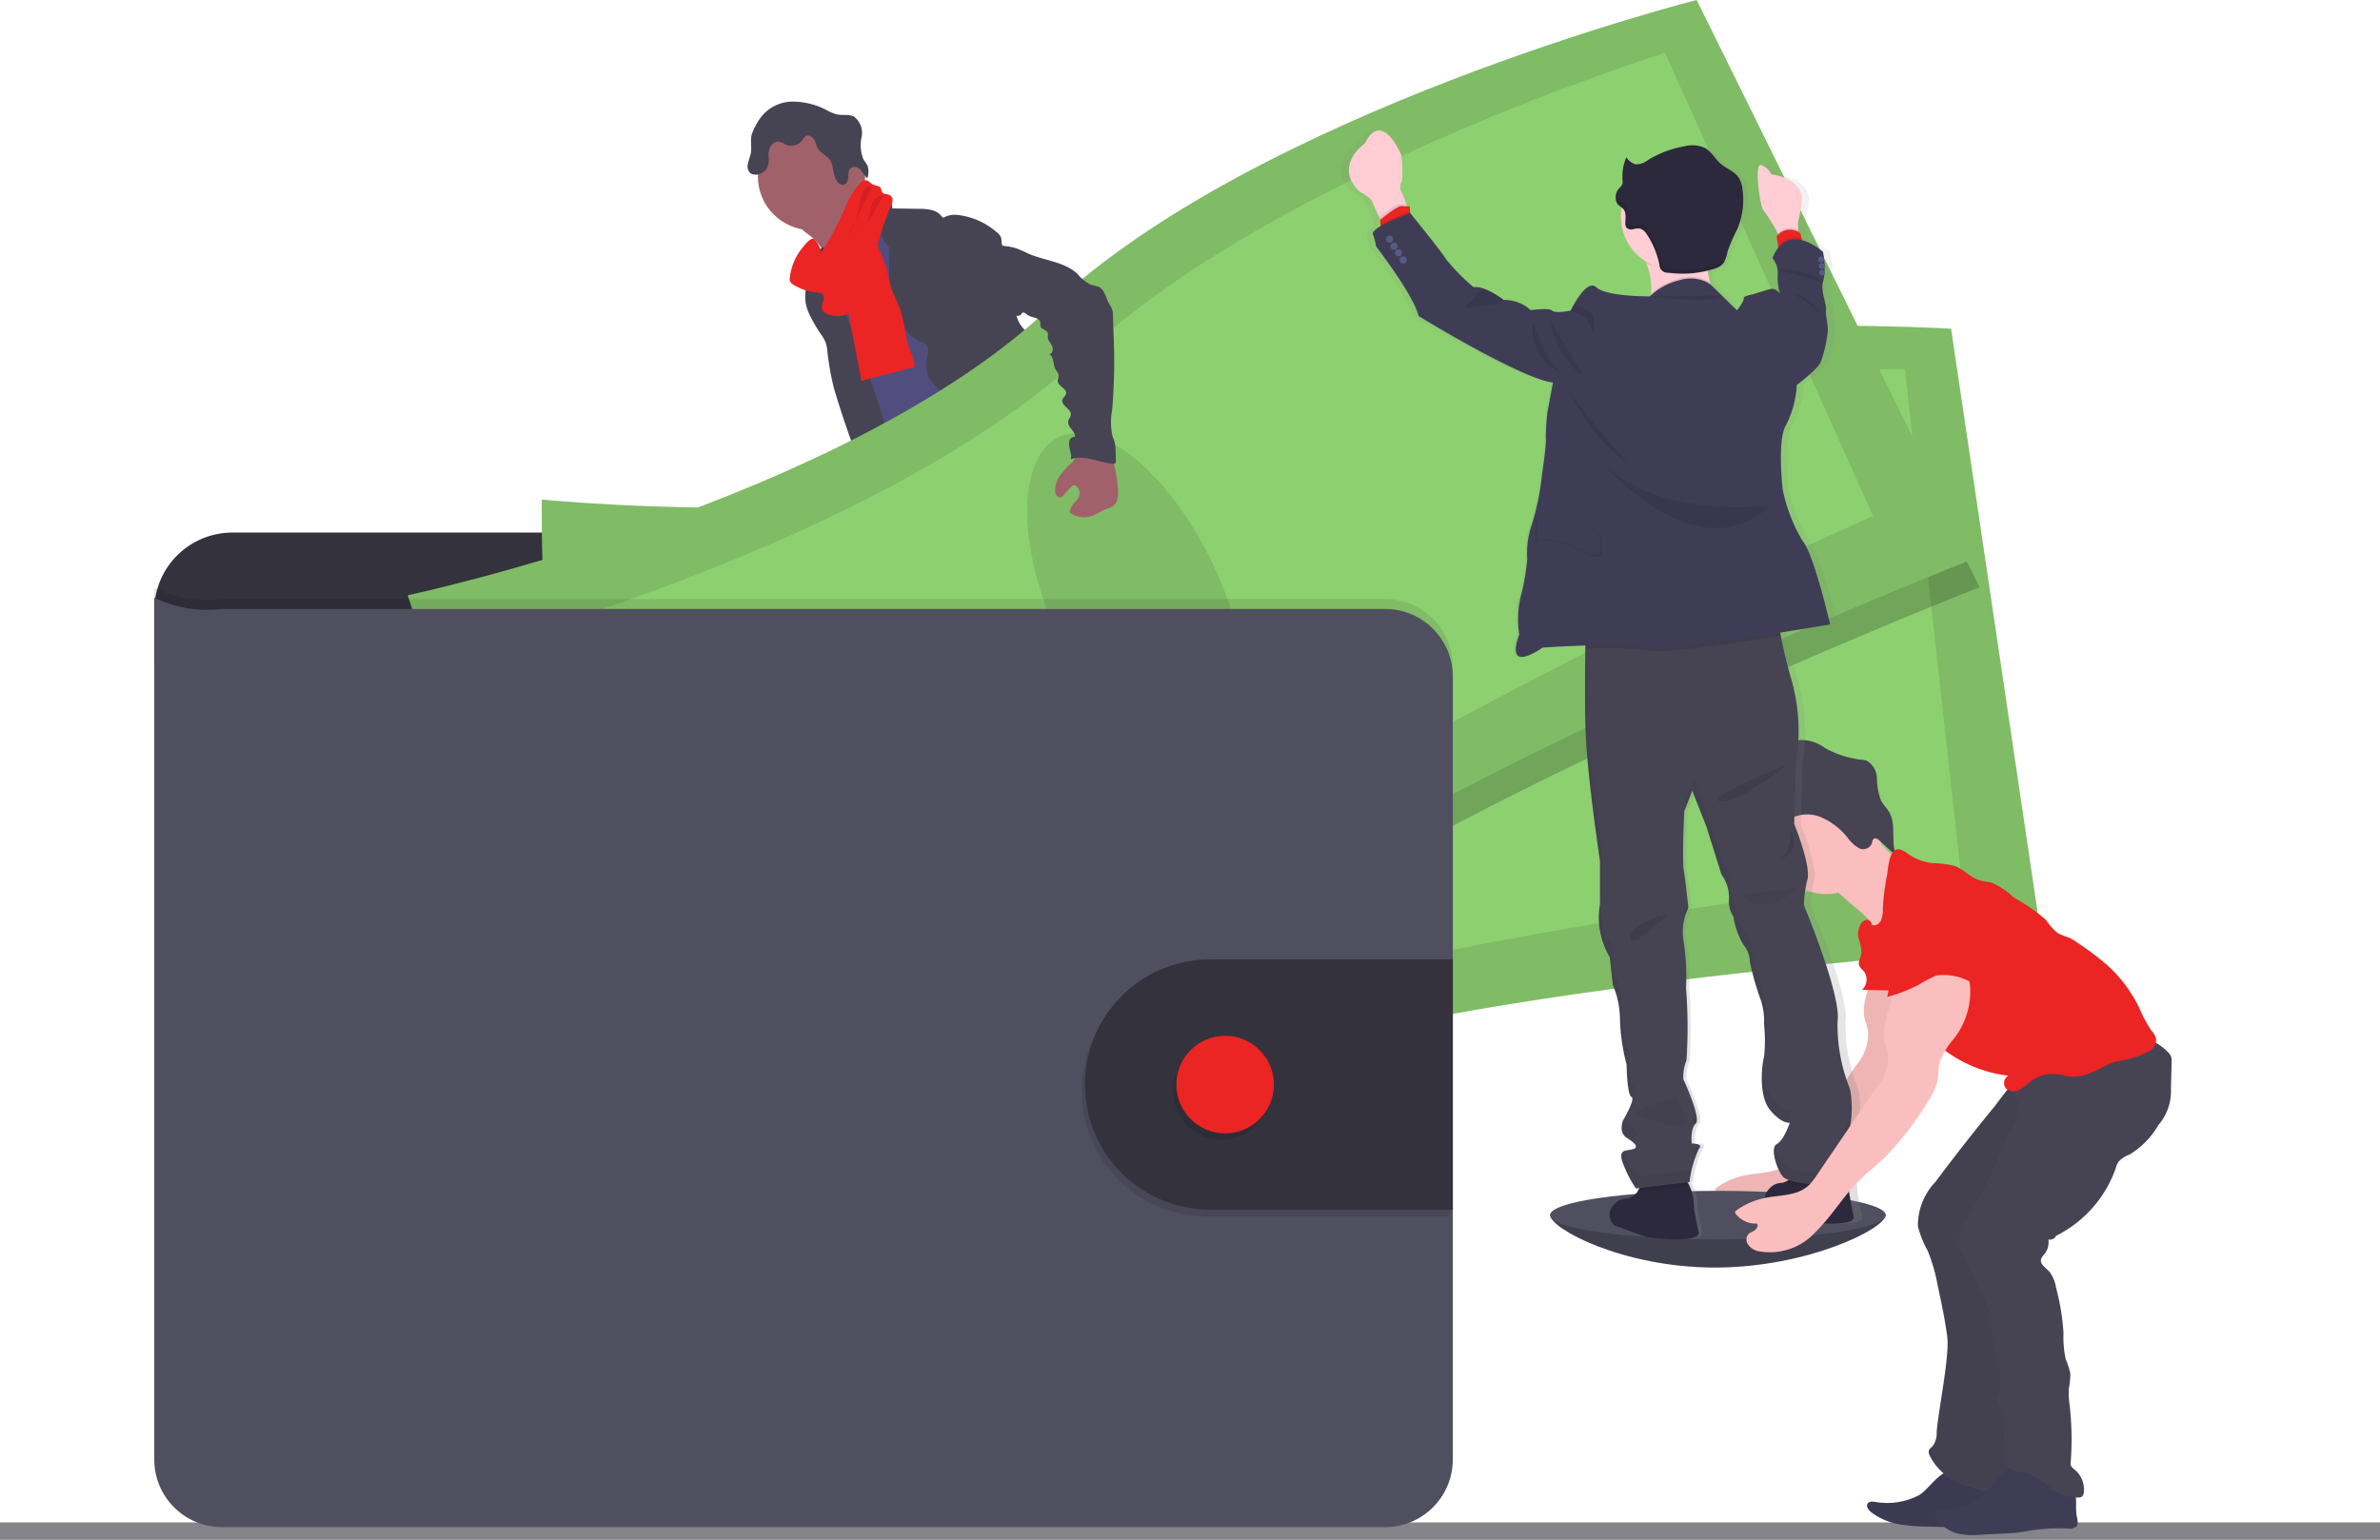 <svg xmlns="http://www.w3.org/2000/svg" xmlns:xlink="http://www.w3.org/1999/xlink" width="143.739" height="93.018" viewBox="0 0 143.739 93.018">
  <defs>
    <linearGradient id="linear-gradient" x1="0.5" y1="1" x2="0.5" gradientUnits="objectBoundingBox">
      <stop offset="0" stop-color="gray" stop-opacity="0.251"/>
      <stop offset="0.54" stop-color="gray" stop-opacity="0.122"/>
      <stop offset="1" stop-color="gray" stop-opacity="0.102"/>
    </linearGradient>
  </defs>
  <g id="feautes-small-3" transform="translate(0 0)">
    <rect id="Rectangle_132" data-name="Rectangle 132" width="143.739" height="1.051" transform="translate(0 91.966)" fill="#85848b"/>
    <path id="Path_934" data-name="Path 934" d="M788.337,650.014c0,.809-4.71,3.166-10.3,3.166s-9.953-2.358-9.953-3.166,4.534-.548,10.134-.548S788.337,649.2,788.337,650.014Z" transform="translate(-674.459 -576.612)" fill="#504f60"/>
    <path id="Path_935" data-name="Path 935" d="M788.337,653.72c0,.809-4.71,3.166-10.3,3.166s-9.953-2.358-9.953-3.166" transform="translate(-674.459 -580.318)" opacity="0.2"/>
    <path id="Path_936" data-name="Path 936" d="M502.15,531.933a6.248,6.248,0,0,0,2.72-.092c.137-.043.288-.137.274-.274a.331.331,0,0,0-.062-.137,8.478,8.478,0,0,1-.822-1.567.137.137,0,0,0-.051-.071.129.129,0,0,0-.088,0c-.4.106-.748.365-1.146.476a1.63,1.63,0,0,1-.625.047c-.181-.021-.427-.17-.592-.151C501.853,530.762,502.08,531.321,502.15,531.933Z" transform="translate(-444.611 -473.37)" fill="#eb2424"/>
    <path id="Path_937" data-name="Path 937" d="M623.717,514.819a4.756,4.756,0,0,0,1.572-1.478.258.258,0,0,0,.042-.128.264.264,0,0,0-.051-.123A5.09,5.09,0,0,0,624,511.71a3.729,3.729,0,0,0-.712.658c-.151.159-.567.411-.571.654,0,.137.159.3.233.411.1.148.194.3.285.452A5.363,5.363,0,0,1,623.717,514.819Z" transform="translate(-549.006 -457.774)" fill="#eb2424"/>
    <path id="Path_938" data-name="Path 938" d="M472.123,539.927a.611.611,0,0,1-.11.4.538.538,0,0,1-.23.137c-1.27.455-2.739-.112-4.006.336-.26.092-.507.225-.768.313a4.172,4.172,0,0,1-.959.17c-.448.043-.9.07-1.348.082a3.242,3.242,0,0,1-1.016-.089,1.221,1.221,0,0,1-.779-.618.594.594,0,0,1-.038-.44.475.475,0,0,1,.083-.137,1.2,1.2,0,0,1,.3-.243l.467-.3a3.13,3.13,0,0,1,.708-.376c.185-.06.381-.086.568-.137a3.857,3.857,0,0,0,1.623-1.213l.635-.679a.64.64,0,0,1,.221-.177.611.611,0,0,1,.274-.026,3.66,3.66,0,0,1,1.732.581,2.244,2.244,0,0,0,.427.252,1.525,1.525,0,0,0,1.194-.148c.163-.088.127-.137.2-.293s.236-.256.381-.114a.4.4,0,0,1,.09.173,4.866,4.866,0,0,1,.085,1.413.625.625,0,0,0,.027.219,1.248,1.248,0,0,0,.125.2.455.455,0,0,1,.026.052,1.4,1.4,0,0,1,.092.662Z" transform="translate(-411.025 -479.529)" fill="#514e7f"/>
    <path id="Path_939" data-name="Path 939" d="M472.123,554.656a.61.61,0,0,1-.11.4.536.536,0,0,1-.23.137c-1.27.455-2.739-.112-4.006.336-.26.092-.507.225-.768.313a4.172,4.172,0,0,1-.959.17c-.448.043-.9.07-1.348.082a3.235,3.235,0,0,1-1.016-.089,1.22,1.22,0,0,1-.779-.618.594.594,0,0,1-.038-.44.473.473,0,0,1,.083-.137c.074.155.127.361.174.435a.889.889,0,0,0,.594.429,1.475,1.475,0,0,0,.548-.07,27.581,27.581,0,0,0,3.478-.721,8.031,8.031,0,0,1,1.139-.439,8.949,8.949,0,0,1,1.233-.1c.649-.052,1.278-.248,1.917-.351a1.4,1.4,0,0,1,.086.666Z" transform="translate(-411.025 -494.258)" fill="#464353"/>
    <path id="Path_940" data-name="Path 940" d="M605.913,519.963a2.312,2.312,0,0,1-.7,1.25,8.167,8.167,0,0,0-.982,1.075,8.65,8.65,0,0,1-.9,1.552,2.479,2.479,0,0,1-.548.391,3.816,3.816,0,0,1-.705.325,5.255,5.255,0,0,1-1.993.108,1.79,1.79,0,0,1-.633-.122,1.907,1.907,0,0,1-.263-.162,1.257,1.257,0,0,1-.411-.411.411.411,0,0,1-.04-.3.7.7,0,0,1,.19-.291,4.506,4.506,0,0,1,.482-.435,2.887,2.887,0,0,0,.627-.548,1.773,1.773,0,0,0,.242-.548,4.862,4.862,0,0,0,.177-1.049,3.327,3.327,0,0,1,.073-.7c.1-.362.37-.685.34-1.06a.264.264,0,0,1,.014-.16A.223.223,0,0,1,601,518.8a2.233,2.233,0,0,1,.655-.152.762.762,0,0,1,.608.239c.093.112.155.274.292.318a.463.463,0,0,0,.208.008,1.743,1.743,0,0,0,.959-.295,1.2,1.2,0,0,0,.4-.873c0-.125-.056-.255.137-.274.145-.019.26.137.334.233a3.247,3.247,0,0,1,.641,1.168.343.343,0,0,1,.122-.023.53.53,0,0,1,.437.223A.871.871,0,0,1,605.913,519.963Z" transform="translate(-528.294 -463.002)" fill="#514e7f"/>
    <path id="Path_941" data-name="Path 941" d="M606.239,528.516a2.311,2.311,0,0,1-.7,1.25,8.18,8.18,0,0,0-.982,1.075,8.651,8.651,0,0,1-.9,1.552,2.478,2.478,0,0,1-.548.391,3.823,3.823,0,0,1-.705.325,5.256,5.256,0,0,1-1.993.108,1.791,1.791,0,0,1-.633-.122,1.894,1.894,0,0,1-.263-.162,1.257,1.257,0,0,1-.411-.411,1,1,0,0,1,.411-.1c.3.016.512.3.8.383.4.122.807-.163,1.216-.26a8.231,8.231,0,0,0,.812-.137,2.007,2.007,0,0,0,.6-.365,3.06,3.06,0,0,0,.642-.62,3.983,3.983,0,0,0,.377-.753,10.783,10.783,0,0,1,.762-1.458,1.028,1.028,0,0,1,.155-.2,2.131,2.131,0,0,1,.21-.152,1.594,1.594,0,0,0,.483-.883,1.544,1.544,0,0,1,.108-.295.53.53,0,0,1,.437.223A.871.871,0,0,1,606.239,528.516Z" transform="translate(-528.621 -471.555)" fill="#464353"/>
    <path id="Path_942" data-name="Path 942" d="M438.174,200.677a2.907,2.907,0,0,1,.822.96,19.812,19.812,0,0,1,1.232,3.713c.36-.363,1.78-.422,2.145-.785.152-.152.972-.912,1.1-1.088s1.038-.548,1.138-.735c.374-.67-2.651-3.21-2.264-3.872a.173.173,0,0,0,.032-.1.17.17,0,0,0-.051-.081,4.537,4.537,0,0,0-.875-.6,1.389,1.389,0,0,1-.667-.8,2.874,2.874,0,0,0-.774.524q-.833.714-1.637,1.457c-.21.195-.615.454-.712.732C437.544,200.3,437.974,200.514,438.174,200.677Z" transform="translate(-389.272 -186.453)" fill="#a1616a"/>
    <path id="Path_943" data-name="Path 943" d="M453.281,214.13a8.918,8.918,0,0,0-1.3,1.061,2.581,2.581,0,0,0-.822,1.321c-.038.2-.033.411-.064.618-.137.9-.912,1.556-1.254,2.4a4.164,4.164,0,0,0-.218.8,9.488,9.488,0,0,0-.157,1.574c-.008.511.493.864.677,1.341a8.186,8.186,0,0,1,.326,1.457,17.288,17.288,0,0,0,.822,2.7c.675,1.867,2.864,7.028,3.539,8.9,2.069-.519,7.577-1.713,9.41-2.809.611-.365-4.239-4.478-3.585-4.762a.244.244,0,0,0,.184-.344c-.653-2.859-2.7-5.209-3.624-7.993a24.267,24.267,0,0,0-1.338-2.71c-.4-.832-.609-1.752-1.085-2.543a1.6,1.6,0,0,0-.346-.432,2.044,2.044,0,0,0-.382-.232C453.794,214.341,453.542,214.263,453.281,214.13Z" transform="translate(-399.482 -200.985)" fill="#514e7f"/>
    <ellipse id="Ellipse_154" data-name="Ellipse 154" cx="3.239" cy="3.242" rx="3.239" ry="3.242" transform="translate(45.772 7.416)" fill="#a1616a"/>
    <path id="Path_944" data-name="Path 944" d="M466.4,205.277a1.085,1.085,0,0,1,1.217-.175.589.589,0,0,1,.362.585l1.606.025a3.224,3.224,0,0,1,.761.07,1.106,1.106,0,0,1,.635.4c.019.026.041.058.074.062a.118.118,0,0,0,.074-.025,1.393,1.393,0,0,1,.8-.137,4.319,4.319,0,0,1,2.351,1.034.761.761,0,0,1,.274.341c.056.182-.011.411.137.541a19.313,19.313,0,0,0,.863,4.386,1.967,1.967,0,0,0,.486.7,2.818,2.818,0,0,1,.519.776c.293.762-.111,1.659.174,2.423a4.155,4.155,0,0,0,.548.87,2.252,2.252,0,0,1,.468,1.124c.012.184-.011.369,0,.548a3.322,3.322,0,0,0,.137.728q.175.663.367,1.326a3.009,3.009,0,0,0,1.117,1.861,9.114,9.114,0,0,1-4.633-.018,2.4,2.4,0,0,1-.578-.289,3.334,3.334,0,0,1-1.015-1.637,7.734,7.734,0,0,1-.566-2.112,2.429,2.429,0,0,0-.1-.685,1.95,1.95,0,0,0-.909-.858,4.367,4.367,0,0,1-1.1-.853,1.7,1.7,0,0,1-.444-1.28c.027-.226.116-.444.125-.672a.526.526,0,0,0-.311-.548c-1.122-.34-1.657-1.67-1.906-2.816a9.054,9.054,0,0,1-.144-1.8l-.015-1.169a1.545,1.545,0,0,1-.5-1.109,1.318,1.318,0,0,0-.007-.367,1.013,1.013,0,0,0-.257-.391A3.488,3.488,0,0,1,466.4,205.277Z" transform="translate(-414.094 -193.097)" fill="#464353"/>
    <path id="Path_945" data-name="Path 945" d="M439.789,228.064a8.987,8.987,0,0,1-.036,1.088c-.031.137-.086.274-.126.4a2.36,2.36,0,0,0,.149,1.526,8.5,8.5,0,0,0,.779,1.35,2.192,2.192,0,0,1,.249.467,2.417,2.417,0,0,1,.1.533,16.587,16.587,0,0,0,.381,2.155,54.306,54.306,0,0,0,2.3,6.351.516.516,0,0,0,.312.212.568.568,0,0,0,.266-.055l.822-.315a.536.536,0,0,0,.19-.1.491.491,0,0,0,.118-.323,56.061,56.061,0,0,0-1.909-6.588,50.414,50.414,0,0,1-2-5.723,4.162,4.162,0,0,0-.587-1.83c-.166-.181-.11-.1-.308-.01a2.246,2.246,0,0,0-.29.152A.951.951,0,0,0,439.789,228.064Z" transform="translate(-390.932 -212.177)" fill="#464353"/>
    <path id="Path_946" data-name="Path 946" d="M556.62,320.79" transform="translate(-491.958 -293.024)" fill="#464353"/>
    <path id="Path_947" data-name="Path 947" d="M458.2,225.22c.22,1.167.448,2.33.674,3.5l3.216-.843a2.264,2.264,0,0,0-.274-.96c-.293-.736-.3-1.556-.537-2.312-.179-.576-.492-1.1-.66-1.685-.1-.337-.147-.685-.242-1.027a7.464,7.464,0,0,0-.378-.98,6.141,6.141,0,0,0-.7-1.3,2.045,2.045,0,0,0-1.083.7,1.52,1.52,0,0,0-.2.685c-.056.722.205,1.449.119,2.167A6.38,6.38,0,0,0,458.2,225.22Z" transform="translate(-406.846 -205.713)" fill="#eb2424"/>
    <path id="Path_948" data-name="Path 948" d="M476.95,329.936a3.847,3.847,0,0,1-.294,2.085A16.171,16.171,0,0,0,476,335.16a2.719,2.719,0,0,1-.162.794c-.1.229-.274.422-.392.64a3.218,3.218,0,0,0-.245,1.927c.047.432.116.862.2,1.287a3.259,3.259,0,0,1,.084,1.569c.255-.056.427.274.411.533a1.423,1.423,0,0,0,.025.772c.315.115.318.548.308.884a7.439,7.439,0,0,0,.219,1.727q.715,3.441,1.517,6.862a5.288,5.288,0,0,0,3.613.236.725.725,0,0,0,.457-.461.8.8,0,0,0-.044-.354l-.523-1.905a3.5,3.5,0,0,1-.188-1.409c.051-.352.2-.732.031-1.043-.059-.107-.152-.191-.221-.292-.274-.4-.13-.939-.108-1.426a1.13,1.13,0,0,0-.022-.326,1.628,1.628,0,0,0-.156-.358,5.476,5.476,0,0,1-.6-2.722.674.674,0,0,0-.048-.355,1.13,1.13,0,0,1-.089-.145.4.4,0,0,1,.029-.262,2.4,2.4,0,0,1-.422-.411.591.591,0,0,0,.1-.924.309.309,0,0,0,.147-.53c-.067-.047-.156-.067-.2-.137-.074-.1-.014-.243.047-.351l.319-.577c.238-.429.292-.96.548-1.371a10.283,10.283,0,0,0,.844-1.927l.922-2.546.62.539a1.962,1.962,0,0,1,.509.581,2.508,2.508,0,0,1,.166.7c.227,1.382,1.1,2.58,1.417,3.941a2.6,2.6,0,0,0,.293.88,1.915,1.915,0,0,1,.167.252,1.336,1.336,0,0,1,.07.418,1.951,1.951,0,0,0,.822,1.4c.305.21.685.354.85.685a1.279,1.279,0,0,0,.137.292c.148.178.467.2.53.422.036.125-.03.274.04.384a.363.363,0,0,0,.152.114l.892.446c1,.5,1.506,1.645,2.242,2.48a5.345,5.345,0,0,1,.671.888c.318.569.464,1.283,1,1.645a1.517,1.517,0,0,1,.389.289c.168.222.107.533.122.813s.229.613.494.528a1.953,1.953,0,0,0,0,1.035,5.2,5.2,0,0,0,3.158-1.28,1.248,1.248,0,0,0,.514-.864.31.31,0,0,0-.038-.171.489.489,0,0,0-.2-.152c-.834-.452-1.085-1.5-1.506-2.352a20.4,20.4,0,0,0-1.37-2.1c-.991-1.5-1.668-3.317-3.168-4.308a2.156,2.156,0,0,1-.879-.772c-.092-.2-.1-.432-.175-.64a.555.555,0,0,0-.468-.411,2.877,2.877,0,0,0,.107-1,1.258,1.258,0,0,0-.049-.429,2.086,2.086,0,0,0-.22-.425,4.08,4.08,0,0,1-.564-2.193,3.6,3.6,0,0,0-.038-1.183c-.06-.191-.166-.365-.238-.548a3.426,3.426,0,0,1-.171-1.031l-.082-1.317a6.487,6.487,0,0,0-.17-1.3c-.274-1.023-.548-5.306-1.486-5.789s-2.55,2.814-3.606,2.879a4.69,4.69,0,0,0-1.37.265A6.67,6.67,0,0,0,480.1,327.4l-1.942,1.632A7.152,7.152,0,0,1,476.95,329.936Z" transform="translate(-421.657 -294.912)" fill="#464353"/>
    <path id="Path_949" data-name="Path 949" d="M414.959,163.917a2.441,2.441,0,0,1,1.884-.92,4.385,4.385,0,0,1,2.083.524,2.572,2.572,0,0,0,.608.249c.342.07.723-.023,1.033.137a1.239,1.239,0,0,1,.455,1.234,2.267,2.267,0,0,0,.123,1.371,3.164,3.164,0,0,1,.237.358,1.184,1.184,0,0,1-.019.762,4.936,4.936,0,0,1-.393-.5.463.463,0,0,0-.567-.147c-.177.119-.174.336-.184.53s-.059.428-.242.491a.393.393,0,0,1-.411-.16c-.314-.384-.188-1-.5-1.383-.177-.219-.471-.326-.634-.556-.129-.181-.162-.411-.274-.606s-.374-.337-.548-.2a.741.741,0,0,0-.147.2.842.842,0,0,1-1,.3,1.671,1.671,0,0,0-.433-.188.535.535,0,0,0-.494.274,1.071,1.071,0,0,0-.137.573,1.321,1.321,0,0,1-.107.785.812.812,0,0,1-.219.208.682.682,0,0,1-.759.078.571.571,0,0,1-.17-.532,4.291,4.291,0,0,1,.162-.562c.12-.425-.037-.9.094-1.3A4.163,4.163,0,0,1,414.959,163.917Z" transform="translate(-368.986 -156.859)" fill="#464353"/>
    <path id="Path_950" data-name="Path 950" d="M432.755,203.5a.5.5,0,0,0,.03.3.473.473,0,0,0,.162.155,3.32,3.32,0,0,0,1.526.495.464.464,0,0,1,.211.055.371.371,0,0,1,.089.425,1.108,1.108,0,0,0-.1.452c.04.286.379.411.666.454a1.547,1.547,0,0,0,1.159-.226,1.791,1.791,0,0,0,.478-.717c.786-1.808,1.061-3.807,1.857-5.609a1.192,1.192,0,0,0,.119-.376.37.37,0,0,0-.148-.345c-.148-.092-.378-.04-.478-.184-.049-.073-.044-.171-.088-.248-.092-.163-.333-.137-.5-.232-.129-.069-.218-.21-.362-.237a.455.455,0,0,0-.374.162,4.822,4.822,0,0,0-.972,1.638,19.2,19.2,0,0,1-1.391,2.582,1.506,1.506,0,0,0-.436-.854c-.245-.049-.559.381-.692.541A3.451,3.451,0,0,0,432.755,203.5Z" transform="translate(-385.048 -186.768)" fill="#eb2424"/>
    <path id="Path_951" data-name="Path 951" d="M459.527,200.32a.656.656,0,0,0-.508.255,1.451,1.451,0,0,0-.212.685,5.959,5.959,0,0,1-.807,2.169" transform="translate(-406.844 -189.068)" opacity="0.1"/>
    <path id="Path_952" data-name="Path 952" d="M464.825,204.31a.782.782,0,0,0-.664.4,2.243,2.243,0,0,0-.167.677,3.717,3.717,0,0,1-.664,1.424" transform="translate(-411.444 -192.511)" opacity="0.1"/>
    <path id="Path_953" data-name="Path 953" d="M229.076,359.347v-1.7a4.724,4.724,0,0,0-4.722-4.725H157.182a4.724,4.724,0,0,0-4.722,4.725v3.139Z" transform="translate(-143.147 -320.75)" fill="#33323d"/>
    <path id="Path_954" data-name="Path 954" d="M323.361,272.289s-.192,11.906,1.917,15.824,3.013,20.96,3.013,20.96,22.109,2.289,37.516-2.742S414,299.243,414,299.243l-5.525-37.269s-27.292-1.752-42.818,5.66S323.361,272.289,323.361,272.289Z" transform="translate(-290.64 -242.114)" fill="#8dd070"/>
    <path id="Path_955" data-name="Path 955" d="M323.361,272.289s-.192,11.906,1.917,15.824,3.013,20.96,3.013,20.96,22.109,2.289,37.516-2.742S414,299.243,414,299.243l-5.525-37.269s-27.292-1.752-42.818,5.66S323.361,272.289,323.361,272.289Z" transform="translate(-290.64 -242.114)" opacity="0.1"/>
    <path id="Path_956" data-name="Path 956" d="M358.262,293.2s-.692,9.824,1.044,12.963,1.816,17.152,1.816,17.152,19.9.924,34.051-3.9,43.9-7.95,43.9-7.95l-3.38-30.479s-24.61-.254-38.973,6.534S358.262,293.2,358.262,293.2Z" transform="translate(-320.648 -258.681)" fill="#8dd070"/>
    <ellipse id="Ellipse_155" data-name="Ellipse 155" cx="5.165" cy="11.089" rx="5.165" ry="11.089" transform="translate(67.985 33.791) rotate(-7.1)" opacity="0.1"/>
    <path id="Path_957" data-name="Path 957" d="M345.043,130.66s-26.515,6.717-39.018,18.539S267.2,166.62,267.2,166.62s3.468,11.39,6.675,14.471,9.291,19.026,9.291,19.026,21.743-4.614,34.863-14.138,43.7-21.552,43.7-21.552Z" transform="translate(-242.174 -128.956)" opacity="0.2"/>
    <path id="Path_958" data-name="Path 958" d="M264.29,154.189s3.466,11.391,6.671,14.472,9.291,19.025,9.291,19.025,21.746-4.613,34.867-14.137S358.813,152,358.813,152L342.132,118.23s-26.513,6.717-39.017,18.539S264.29,154.189,264.29,154.189Z" transform="translate(-239.662 -118.23)" fill="#8dd070"/>
    <path id="Path_959" data-name="Path 959" d="M264.29,154.189s3.466,11.391,6.671,14.472,9.291,19.025,9.291,19.025,21.746-4.613,34.867-14.137S358.813,152,358.813,152L342.132,118.23s-26.513,6.717-39.017,18.539S264.29,154.189,264.29,154.189Z" transform="translate(-239.662 -118.23)" opacity="0.1"/>
    <path id="Path_960" data-name="Path 960" d="M308,176.906s2.354,9.564,4.969,12.017,6.984,15.764,6.984,15.764,19.219-5.234,31.212-14.171,39.344-21.037,39.344-21.037l-12.56-27.98s-23.5,7.316-35.089,18.188S308,176.906,308,176.906Z" transform="translate(-277.386 -138.31)" fill="#8dd070"/>
    <ellipse id="Ellipse_156" data-name="Ellipse 156" cx="5.163" cy="11.086" rx="5.163" ry="11.086" transform="translate(59.298 28.57) rotate(-24.97)" opacity="0.1"/>
    <path id="Path_961" data-name="Path 961" d="M230.915,381.987v47.291a4.087,4.087,0,0,1-4.087,4.089H156.574a4.087,4.087,0,0,1-4.084-4.089V377.22a7.208,7.208,0,0,0,4.084.685h70.255a4.088,4.088,0,0,1,4.087,4.082Z" transform="translate(-143.173 -341.719)" opacity="0.1"/>
    <path id="Path_962" data-name="Path 962" d="M230.915,386.369V433.66a4.088,4.088,0,0,1-4.087,4.089H156.574a4.087,4.087,0,0,1-4.084-4.089V381.6a7.231,7.231,0,0,0,4.084.685h70.255A4.088,4.088,0,0,1,230.915,386.369Z" transform="translate(-143.173 -345.499)" fill="#504f60"/>
    <path id="Path_963" data-name="Path 963" d="M583.729,543.936v15.124H569.075a7.562,7.562,0,0,1,0-15.124Z" transform="translate(-496.187 -485.582)" opacity="0.1"/>
    <path id="Path_964" data-name="Path 964" d="M585.189,541v15.126H570.535a7.562,7.562,0,0,1,0-15.124Z" transform="translate(-497.447 -483.049)" fill="#33323d"/>
    <ellipse id="Ellipse_157" data-name="Ellipse 157" cx="2.946" cy="2.948" rx="2.946" ry="2.948" transform="translate(70.845 62.968)" opacity="0.1"/>
    <ellipse id="Ellipse_158" data-name="Ellipse 158" cx="2.946" cy="2.948" rx="2.946" ry="2.948" transform="translate(71.045 62.568)" fill="#eb2424"/>
    <path id="Path_965" data-name="Path 965" d="M850.425,526.728c.116,1.262-.838,2.488-.56,3.724.06.265.174.514.215.781a3.005,3.005,0,0,1-.739,2.044l-3.588,5.269a3.269,3.269,0,0,1-.512.633c-.685.611-1.715.548-2.616.731a4.468,4.468,0,0,0-1.753.776.113.113,0,0,0-.016.154,1.506,1.506,0,0,0,1.3.613c.095.125,0,.307-.137.4-.193.137-.457.17-.5.5a.539.539,0,0,0,.066.329,1.021,1.021,0,0,0,.627.437,3.725,3.725,0,0,0,3.514-1.2c.93-.909,1.6-2.056,2.509-2.981.505-.511,1.079-.95,1.6-1.446a18.328,18.328,0,0,0,2.624-3.4,3.793,3.793,0,0,0,.568-1.157c.1-.421.052-.846.163-1.253a4.615,4.615,0,0,1,.86-1.408,4.66,4.66,0,0,0,.978-3.031,2.905,2.905,0,0,0-1.772-2.515,1.574,1.574,0,0,0-.993-.06,2.358,2.358,0,0,0-1.011.8l-.685.788a1.85,1.85,0,0,0-.4.6.632.632,0,0,0,.137.67" transform="translate(-737.248 -468.907)" fill="#fbbebe"/>
    <path id="Path_966" data-name="Path 966" d="M850.425,526.728c.116,1.262-.838,2.488-.56,3.724.06.265.174.514.215.781a3.005,3.005,0,0,1-.739,2.044l-3.588,5.269a3.269,3.269,0,0,1-.512.633c-.685.611-1.715.548-2.616.731a4.468,4.468,0,0,0-1.753.776.113.113,0,0,0-.016.154,1.506,1.506,0,0,0,1.3.613c.095.125,0,.307-.137.4-.193.137-.457.17-.5.5a.539.539,0,0,0,.066.329,1.021,1.021,0,0,0,.627.437,3.725,3.725,0,0,0,3.514-1.2c.93-.909,1.6-2.056,2.509-2.981.505-.511,1.079-.95,1.6-1.446a18.328,18.328,0,0,0,2.624-3.4,3.793,3.793,0,0,0,.568-1.157c.1-.421.052-.846.163-1.253a4.615,4.615,0,0,1,.86-1.408,4.66,4.66,0,0,0,.978-3.031,2.905,2.905,0,0,0-1.772-2.515,1.574,1.574,0,0,0-.993-.06,2.358,2.358,0,0,0-1.011.8l-.685.788a1.85,1.85,0,0,0-.4.6.632.632,0,0,0,.137.67" transform="translate(-737.248 -468.907)" opacity="0.05"/>
    <path id="Path_967" data-name="Path 967" d="M910.967,767.959a4.15,4.15,0,0,1-2.671.4c-.147-.018-.32-.029-.411.085-.137.164.025.411.192.539a3.95,3.95,0,0,0,1.834.755,12.066,12.066,0,0,0,1.794.119,30.293,30.293,0,0,0,4.9-.18.693.693,0,0,0,.274-.079.5.5,0,0,0,.2-.308,1.224,1.224,0,0,0-.426-1.168,3.572,3.572,0,0,0-1.143-.614l-1.424-.555a3.657,3.657,0,0,0-1.233-.448C912.178,766.55,911.533,767.627,910.967,767.959Z" transform="translate(-795.074 -677.637)" fill="#3f3d56"/>
    <path id="Path_968" data-name="Path 968" d="M910.967,767.959a4.15,4.15,0,0,1-2.671.4c-.147-.018-.32-.029-.411.085-.137.164.025.411.192.539a3.95,3.95,0,0,0,1.834.755,12.066,12.066,0,0,0,1.794.119,30.293,30.293,0,0,0,4.9-.18.693.693,0,0,0,.274-.079.5.5,0,0,0,.2-.308,1.224,1.224,0,0,0-.426-1.168,3.572,3.572,0,0,0-1.143-.614l-1.424-.555a3.657,3.657,0,0,0-1.233-.448C912.178,766.55,911.533,767.627,910.967,767.959Z" transform="translate(-795.074 -677.637)" opacity="0.05"/>
    <path id="Path_969" data-name="Path 969" d="M931.182,588.163a3.8,3.8,0,0,0-1.06,2.678,5.972,5.972,0,0,0,.59,1.478,10.432,10.432,0,0,1,.6,2.078c.222,1.034.445,2.07.581,3.12.155,1.186-.572,4.617-.64,5.811a1.228,1.228,0,0,1-.251.806c-.078.082-.182.148-.218.255a.436.436,0,0,0,.048.3,3.314,3.314,0,0,0,1.78,1.637,14.065,14.065,0,0,0,3.433.9.684.684,0,0,0,.323-.043.629.629,0,0,0,.249-.286c.6-1.14.023-5.2.031-6.482.008-1.073.262-2.14.215-3.212-.038-.861-.274-1.7-.352-2.561a15.125,15.125,0,0,1,.379-4.209c.2-1.067.4-2.133.649-3.186a6.12,6.12,0,0,1,.685-1.849c.274-.443.659-.813.978-1.234a5.571,5.571,0,0,0,1.1-4.077,10.666,10.666,0,0,0-2.234.595,6.958,6.958,0,0,0-1.991,1.282,16.735,16.735,0,0,0-1.255,1.553q-.875,1.068-1.728,2.151Q932.116,586.91,931.182,588.163Z" transform="translate(-814.29 -516.766)" fill="#464353"/>
    <path id="Path_970" data-name="Path 970" d="M931.182,587.856a3.8,3.8,0,0,0-1.06,2.678,5.96,5.96,0,0,0,.59,1.479,10.42,10.42,0,0,1,.6,2.077c.222,1.035.445,2.071.581,3.12.155,1.187-.572,4.617-.64,5.811a1.232,1.232,0,0,1-.251.807c-.078.081-.182.147-.218.254a.435.435,0,0,0,.048.3,3.355,3.355,0,0,0,1.78,1.645,13.222,13.222,0,0,0,3.433.643.683.683,0,0,0,.323-.043.618.618,0,0,0,.249-.285c.6-1.14.023-4.935.031-6.223.008-1.075.262-2.14.215-3.213-.038-.861-.274-1.7-.352-2.559a15.131,15.131,0,0,1,.379-4.211c.2-1.065.4-2.132.649-3.186a6.121,6.121,0,0,1,.685-1.849c.274-.443.659-.813.978-1.234a5.569,5.569,0,0,0,1.1-4.077,10.674,10.674,0,0,0-2.234.595,6.992,6.992,0,0,0-1.991,1.283,16.525,16.525,0,0,0-1.255,1.552q-.875,1.068-1.728,2.152Q932.116,586.6,931.182,587.856Z" transform="translate(-814.29 -516.507)" opacity="0.05"/>
    <ellipse id="Ellipse_159" data-name="Ellipse 159" cx="3.324" cy="3.327" rx="3.324" ry="3.327" transform="translate(106.969 47.354)" fill="#fbbebe"/>
    <path id="Path_971" data-name="Path 971" d="M891.71,482.943a4.3,4.3,0,0,0,2.76,1.927l-.251.911a8.645,8.645,0,0,1-2.127,4.307,2,2,0,0,0-.337-1.557,5.869,5.869,0,0,0-1.128-1.18l-1.913-1.659a.575.575,0,0,1-.137-.162.486.486,0,0,1,0-.365,4.444,4.444,0,0,1,1.506-1.746,5.209,5.209,0,0,0,.757-.883C891.223,481.992,891.46,482.54,891.71,482.943Z" transform="translate(-778.423 -432.402)" fill="#fbbebe"/>
    <path id="Path_972" data-name="Path 972" d="M852.628,446.755l-.075-.625c.525.137,1.023-.31,1.359-.772s.646-1.006,1.157-1.2a2.4,2.4,0,0,1,1.871.45,5.912,5.912,0,0,0,2.146.7,1.41,1.41,0,0,1,.355.058,1.235,1.235,0,0,1,.626,1.062,4.159,4.159,0,0,0,.231,1.3c.137.3.392.518.548.811.411.787.014,1.863.442,2.635l-1.065-.977c-.1-.089-.234-.182-.342-.107-.085.06-.092.191-.126.295a.559.559,0,0,1-.759.274,2.176,2.176,0,0,1-.685-.621,4.155,4.155,0,0,0-1.69-1.283,2.168,2.168,0,0,0-1.78.118c-.5.281-.861.936-1.471.96-.835.032-1.183-1.526-1.569-2.141a.754.754,0,0,0,.219-.943C852.075,446.724,852.616,446.659,852.628,446.755Z" transform="translate(-746.714 -399.419)" fill="#464353"/>
    <path id="Path_973" data-name="Path 973" d="M550.866,316.708a6.465,6.465,0,0,0-.738.776,1.554,1.554,0,0,0-.34,1,.511.511,0,0,0,.1.292.247.247,0,0,0,.274.084.367.367,0,0,0,.137-.121,6.607,6.607,0,0,1,.46-.5c.059-.059.137-.121.216-.1a.232.232,0,0,1,.093.062.632.632,0,0,1,.193.3.712.712,0,0,1-.212.584,1.5,1.5,0,0,0-.358.529.235.235,0,0,0,0,.17.255.255,0,0,0,.107.09,1.527,1.527,0,0,0,1.293.085c.274-.111.518-.3.8-.4a1.847,1.847,0,0,0,.353-.137.735.735,0,0,0,.314-.47,1.939,1.939,0,0,0,.021-.577,6.641,6.641,0,0,0-.471-2.17.274.274,0,0,0-.079-.115.252.252,0,0,0-.137-.037,3.253,3.253,0,0,0-1.264-.086.894.894,0,0,0-.3.266C551.262,316.3,550.866,316.616,550.866,316.708Z" transform="translate(-486.062 -288.821)" fill="#a1616a"/>
    <path id="Path_974" data-name="Path 974" d="M525.862,238.764c0-.334-.411-1.142.242-1.2,0-.358-.505-.58-.411-.96.03-.126.137-.229.149-.358.041-.366-.619-.565-.509-.916.041-.137.186-.217.218-.352.074-.317-.492-.458-.5-.783,0-.11.062-.212.056-.322,0-.137-.119-.241-.185-.361-.171-.306-.088-.779-.4-.936.207.018.274-.289.189-.477s-.259-.351-.26-.559a.84.84,0,0,0,0-.228c-.058-.2-.385-.217-.44-.411a1.749,1.749,0,0,1-.007-.225c-.022-.155-.181-.254-.33-.3a1.346,1.346,0,0,1-.441-.158c-.1-.073-.207-.193-.31-.137-.038.023-.057.067-.086.1-.123.144-.359.081-.513-.025a2.112,2.112,0,0,1-.782-1.413c-.1-.544-.094-1.106-.216-1.645a3.5,3.5,0,0,0-.148-.493,2.594,2.594,0,0,1-.23-.491c-.025-.315.627-.1.875-.069a3.89,3.89,0,0,1,.711.137,7.594,7.594,0,0,1,.727.319c.989.437,2.183.491,2.977,1.225a2.5,2.5,0,0,0,.822.668,3.718,3.718,0,0,1,.46.119c.377.177.435.677.641,1.039a2.03,2.03,0,0,1,.168.3,1.167,1.167,0,0,1,.055.384l.029.95a35.045,35.045,0,0,1-.077,4.769,3.912,3.912,0,0,0,.018,1.561c.041.137.1.266.137.4a2.46,2.46,0,0,1,.052.493l.022.615a.192.192,0,0,1-.03.137.2.2,0,0,1-.166.04c-.856-.077-1.721-.559-2.529-.267" transform="translate(-461.169 -211.187)" fill="#464353"/>
    <ellipse id="Ellipse_160" data-name="Ellipse 160" cx="10.129" cy="1.465" rx="10.129" ry="1.465" transform="translate(93.625 71.937)" fill="#504f60"/>
    <path id="Path_975" data-name="Path 975" d="M707.169,241.37c-.178-.764-.289-1.434-.289-1.434a2.956,2.956,0,0,0-.332-1.454v-.208h0v-1.535a5.245,5.245,0,0,1,.388-.8,6.059,6.059,0,0,0,0-2.251,9.966,9.966,0,0,1-.775-4.075c.248-1.582-2.1-7.024-2.1-7.024a6.942,6.942,0,0,1,.221-1.554,1.187,1.187,0,0,0,.03-.326v-.027a12.088,12.088,0,0,0-.86-3l.111-3.726a10.962,10.962,0,0,0-.331-5.147c-.3-1.029-.492-1.853-.613-2.489-.014-.071-.027-.137-.038-.207,1.765-.274,3.114-.493,3.114-.493s-1.024-4.289-1.716-5.04a9.91,9.91,0,0,1-1.245-3.11s-.36-3.028.222-3.913a5.888,5.888,0,0,0,.664-2.413s1.327-.96,1.494-1.394a7.117,7.117,0,0,0,.442-1.9c0-.509-.166-.96-.111-1.234s-.388-1.287-.166-1.77a1.3,1.3,0,0,0,.088-.465.074.074,0,0,0,0-.014h0a6.516,6.516,0,0,0-.117-1.258,3.566,3.566,0,0,0-1.315-.7l-.029-.115-.075-.3a1.462,1.462,0,0,0-.13-.077v-.11l-.012-.436.208-.979c.411-1.7-1.861-1.956-1.861-1.956a1.2,1.2,0,0,0-.644-.565c-.456-.16-.075,2.561.137,2.742a10.7,10.7,0,0,1,.9,1.4h0l.038.069a.971.971,0,0,0-.1.11l.086.591.014.09a2.454,2.454,0,0,0-.363.618,1.334,1.334,0,0,1,.333.96,3.076,3.076,0,0,0,.137,1.179c-.025-.029-.316-.344-.608-.267s-1.107.322-1.107.322-.608.107-.548.241-.411.724-.411.724l-1.635-1.552c-.017-.047-.034-.093-.048-.137a3.778,3.778,0,0,1-.137-.685,3.742,3.742,0,0,0,.523-.166,1.128,1.128,0,0,0,.452-.291,1.754,1.754,0,0,0,.264-.706,10.389,10.389,0,0,1,.607-1.354,4.407,4.407,0,0,0,.308-2.437,1.593,1.593,0,0,0-.251-.713c-.267-.367-.752-.517-1.1-.81s-.579-.742-.99-.96a1.962,1.962,0,0,0-1.241-.107,6.683,6.683,0,0,0-2.319.844,1.206,1.206,0,0,1-.775.255,1.012,1.012,0,0,1-.559-.411.133.133,0,0,1,.007-.022.13.13,0,0,1-.018-.022,2.892,2.892,0,0,0-.255,1.225,1.507,1.507,0,0,0,.008.2v.125h0a.309.309,0,0,1-.012.086.623.623,0,0,1-.153.221,1.471,1.471,0,0,0-.137.182.227.227,0,0,1,.022-.067.975.975,0,0,0-.17.517.528.528,0,0,0,.123.37,1.779,1.779,0,0,0,.267.214,3.134,3.134,0,0,0-.049.548,3.169,3.169,0,0,0,1.542,2.7c.019.045.037.092.055.137a3.907,3.907,0,0,1,.3,1.782.838.838,0,0,1-.019.129c-.007.042-.041.045-.059.069h0s-2.7.027-3.337-.548-1.605,1.408-1.605,1.408-.968.188-1.163,0-1.327-.026-1.327-.026a2.44,2.44,0,0,0-1.689-.617,4.955,4.955,0,0,0-1.233-.685h0l-.03-.011h0a1.38,1.38,0,0,0-.61-.077,12.293,12.293,0,0,1-1.716-1.689c-.388-.592-2.232-2.779-2.24-2.788v-.106l-.021-.318a1.135,1.135,0,0,1-.166.014c-.01-.032-.023-.069-.037-.111a6.13,6.13,0,0,0-.392-.9s0-.4.116-.5a6.934,6.934,0,0,0-.048-1.575s-1.2-2.8-2.269-.71c0,0-2.027,1.353-.326,2.929,0,0,.685.329.775.589.063.169.293.642.448.96l.07.137-.019.016.025.263.011.1c-.321.182-.538.363-.485.5a3,3,0,0,1,.193.724s2.353,2.95,2.657,4.21c0,0,6.309,3.753,8.384,4.02l-.367,1.871a14.918,14.918,0,0,0-.082,1.528c.027.4-.249,2.225-.249,2.225a14.888,14.888,0,0,1-.664,3.057,5.155,5.155,0,0,0-.249,1.983,13.565,13.565,0,0,1-.411,2.278,5.826,5.826,0,0,0-.084,2.28s-1.05,2.413,1.467.777c0,0,1.233-.077,2.66-.126v.137c0,.184,0,.382-.01.591-.019,1.382-.027,3.29.036,4.726.111,2.547.886,7.587.886,7.587v2.537a3.466,3.466,0,0,0-.074.724,4.713,4.713,0,0,0,.685,2.535l.194,1.689a6.593,6.593,0,0,1,.463,1.782.932.932,0,0,1-.019.16,1.083,1.083,0,0,0-.022.259,14.594,14.594,0,0,0,.435,2.6s.027,1.849.3,1.957c.237.092-.316,1.065-.481,1.345a.4.4,0,0,1-.01-.052l-.034.055a1.312,1.312,0,0,0-.086.469.672.672,0,0,0,.307.65c.526.322.808.589.362.7a4.653,4.653,0,0,0-.488.1.21.21,0,0,0-.023-.062.294.294,0,0,0-.182.324,1.373,1.373,0,0,0,.163.622,6.791,6.791,0,0,0,.749,1.371l.212-.023a1.031,1.031,0,0,1-.123.229.882.882,0,0,1-.312.274.966.966,0,0,1-.379.13,1.068,1.068,0,0,0-.783.381.818.818,0,0,0,.1,1.272l1.979.685s3.4.443,3.224-.322-.29-1.434-.29-1.434a3.024,3.024,0,0,0-.274-1.356,1.762,1.762,0,0,0-.121-.2l.121-.012a6.278,6.278,0,0,1,.581-2.011c.077-.074.094-.137.077-.175.034-.092-.053-.145-.164-.177l-.025.067a1.611,1.611,0,0,0-.33-.037s-.111-.884.249-1.206a.341.341,0,0,0,.07-.263,1.416,1.416,0,0,0-.038-.36.182.182,0,0,1-.012.022,12.989,12.989,0,0,0-.794-2.079,2.545,2.545,0,0,1,.195-1.125,28.377,28.377,0,0,0-.029-4.37,13.239,13.239,0,0,0-.166-2.868,3.222,3.222,0,0,1,.3-1.985v-.071l-.031-.308a.072.072,0,0,0,0,.019c-.056-.518-.162-1.457-.24-1.89-.111-.617.029-3.564.029-3.564l.5-1.261.886,2.173.941,2.9a2.474,2.474,0,0,1,.477,1.234v.09a1.561,1.561,0,0,0-.011.193,1.722,1.722,0,0,0,.286,1.032,4.468,4.468,0,0,0,.637,1.715,1.54,1.54,0,0,1,.388,1.018,17.8,17.8,0,0,0,.685,2.33,3.469,3.469,0,0,1,.194,1.347h0v.071s.066.71.063,1.3v.212a.052.052,0,0,0,0-.015,2.063,2.063,0,0,1-.057.482l-.008.027a.348.348,0,0,1,.01-.1,5.042,5.042,0,0,0-.137,1.234,3.2,3.2,0,0,0,.527,2.056c.748.858,1.218.751,1.218.751s-.359,1.072-.8,1.287a.2.2,0,0,0-.047.03.454.454,0,0,0-.011-.063.522.522,0,0,0-.137.4,2.877,2.877,0,0,0,.548,1.589.894.894,0,0,0,.374.219.6.6,0,0,1-.07.042,1.481,1.481,0,0,1-.152.073.8.8,0,0,1-.226.059,1.054,1.054,0,0,0-.783.381.817.817,0,0,0,.1,1.271l1.979.685S707.347,242.134,707.169,241.37Z" transform="translate(-594.701 -167.897)" fill="url(#linear-gradient)"/>
    <path id="Path_976" data-name="Path 976" d="M796.529,639.819l-1.917-.685a.833.833,0,0,1-.093-1.272,1.024,1.024,0,0,1,.759-.381.911.911,0,0,0,.366-.13.876.876,0,0,0,.3-.274,1.417,1.417,0,0,0,.218-.741s2.1-.617,2.679,0a1.56,1.56,0,0,1,.255.374,3.133,3.133,0,0,1,.274,1.356s.107.669.281,1.434S796.529,639.819,796.529,639.819Z" transform="translate(-697.059 -565.079)" fill="#2d293d"/>
    <path id="Path_977" data-name="Path 977" d="M864.969,632.9l-1.917-.686a.832.832,0,0,1-.093-1.271,1.012,1.012,0,0,1,.757-.381.71.71,0,0,0,.219-.059,1.455,1.455,0,0,0,.148-.073,1.214,1.214,0,0,0,.522-1.018s2.1-.617,2.679,0a1.514,1.514,0,0,1,.2.274,3.047,3.047,0,0,1,.32,1.456s.107.67.274,1.434S864.969,632.9,864.969,632.9Z" transform="translate(-756.126 -559.107)" fill="#2d293d"/>
    <path id="Path_978" data-name="Path 978" d="M809.455,636.322a1.556,1.556,0,0,1,.255.374h0l-3.15.366a1.416,1.416,0,0,0,.218-.742S808.88,635.705,809.455,636.322Z" transform="translate(-707.669 -565.068)" opacity="0.1"/>
    <path id="Path_979" data-name="Path 979" d="M875.25,629.708v.591c-.49.807-2.861.63-3.55.226a1.467,1.467,0,0,0,.148-.073,1.214,1.214,0,0,0,.522-1.018s2.1-.617,2.679,0A1.519,1.519,0,0,1,875.25,629.708Z" transform="translate(-763.888 -559.124)" opacity="0.1"/>
    <path id="Path_980" data-name="Path 980" d="M799.461,417.289a5.386,5.386,0,0,0-.374.8v2.118c-.537.884-3.321.589-3.7.107s-.77-1.738-.346-1.956.777-1.287.777-1.287-.456.107-1.179-.751-.508-2.761-.374-3.216a9.5,9.5,0,0,0,0-1.983,3.987,3.987,0,0,0-.186-1.422,17.723,17.723,0,0,1-.67-2.33,1.579,1.579,0,0,0-.375-1.018,4.591,4.591,0,0,1-.616-1.716,1.761,1.761,0,0,1-.267-1.153,2.342,2.342,0,0,0-.456-1.394l-.911-2.9-.857-2.171-.482,1.26s-.137,2.948-.026,3.564.274,2.252.274,2.252a3.308,3.308,0,0,0-.294,1.984,13.553,13.553,0,0,1,.153,2.87,29.283,29.283,0,0,1,.026,4.369,2.618,2.618,0,0,0-.188,1.127s1.1,2.358.75,2.68-.241,1.206-.241,1.206.749,0,.429.322a6.466,6.466,0,0,0-.563,2.011l-3.239.38a6.748,6.748,0,0,1-.724-1.371c-.429-1,.079-.884.511-.992s.159-.374-.35-.7-.214-1.046-.214-1.046.776-1.313.508-1.42-.294-1.957-.294-1.957a11.92,11.92,0,0,1-.4-2.788,5.337,5.337,0,0,0-.429-2.01l-.188-1.689a4.65,4.65,0,0,1-.589-3.191v-2.6s-.75-5.039-.857-7.586c-.068-1.631-.049-3.857-.027-5.246.014-.779.027-1.3.027-1.3l11.569-1.206a9.683,9.683,0,0,0,.209,1.72c.119.636.3,1.46.594,2.489a11.321,11.321,0,0,1,.322,5.146l-.108,3.727s1.017,2.492.8,3.35a7.163,7.163,0,0,0-.216,1.557s2.276,5.442,2.035,7.024a10.237,10.237,0,0,0,.749,4.075A6.168,6.168,0,0,1,799.461,417.289Z" transform="translate(-687.726 -349.252)" fill="#464353"/>
    <path id="Path_981" data-name="Path 981" d="M852.05,509.74l3.522-.47S853.577,511.308,852.05,509.74Z" transform="translate(-746.929 -455.668)" opacity="0.05"/>
    <path id="Path_982" data-name="Path 982" d="M870,484.14s.121,1.247-.642,1.716C869.36,485.856,870.725,485.642,870,484.14Z" transform="translate(-761.869 -433.983)" opacity="0.1"/>
    <path id="Path_983" data-name="Path 983" d="M846.232,455.2s-2.944,2.426-4.015,2.225S846.232,455.2,846.232,455.2Z" transform="translate(-738.314 -409.01)" opacity="0.1"/>
    <path id="Path_984" data-name="Path 984" d="M805.645,521s-2.236.509-2.3,1.408S805.645,521,805.645,521Z" transform="translate(-704.89 -465.79)" opacity="0.1"/>
    <path id="Path_985" data-name="Path 985" d="M808.492,602.56s-3.16.589-2.262.991a15.313,15.313,0,0,0,2.371.724S809.62,604.328,808.492,602.56Z" transform="translate(-707.246 -536.171)" opacity="0.05"/>
    <g id="Group_91" data-name="Group 91" transform="translate(95.726 37.82)" opacity="0.05">
      <path id="Path_986" data-name="Path 986" d="M800.018,611.568a.624.624,0,0,1-.289-.458l-.033.056s-.294.724.215,1.044c.057.037.114.074.164.11.094-.018.2-.031.293-.056C800.8,612.157,800.528,611.89,800.018,611.568Z" transform="translate(-797.398 -581.369)"/>
      <path id="Path_987" data-name="Path 987" d="M831.368,609.428c.088-.08.085-.285.031-.548a1.543,1.543,0,0,0-.179.776A.67.67,0,0,1,831.368,609.428Z" transform="translate(-824.678 -579.444)"/>
      <path id="Path_988" data-name="Path 988" d="M827.4,515.59a3.66,3.66,0,0,0-.214.986,3.994,3.994,0,0,1,.245-.677Z" transform="translate(-821.2 -498.942)"/>
      <path id="Path_989" data-name="Path 989" d="M881.219,503.483a1.259,1.259,0,0,0,.029-.293c-.04.2-.067.385-.088.548C881.178,503.655,881.2,503.575,881.219,503.483Z" transform="translate(-867.779 -488.242)"/>
      <path id="Path_990" data-name="Path 990" d="M827.725,581.366a1.723,1.723,0,0,0,.079-.6,2.027,2.027,0,0,0-.155.753A.721.721,0,0,1,827.725,581.366Z" transform="translate(-821.597 -555.188)"/>
      <path id="Path_991" data-name="Path 991" d="M803.992,622a10.636,10.636,0,0,0-.368,1.645l-3.239.374a6.748,6.748,0,0,1-.724-1.371,2.505,2.505,0,0,1-.092-.236c-.194.089-.274.291-.016.879a6.853,6.853,0,0,0,.726,1.371l3.239-.376a6.455,6.455,0,0,1,.561-2.011C804.242,622.121,804.141,622.04,803.992,622Z" transform="translate(-797.206 -590.766)"/>
      <path id="Path_992" data-name="Path 992" d="M785.962,420.56s.026,1.849.294,1.956h0c.137-.306.226-.6.105-.644-.274-.107-.294-1.957-.294-1.957a11.922,11.922,0,0,1-.4-2.788,5.338,5.338,0,0,0-.429-2.009l-.187-1.689a4.65,4.65,0,0,1-.589-3.191v-2.6s-.75-5.039-.857-7.586c-.068-1.631-.049-3.857-.027-5.246,0-.251.008-.473.012-.661l-.092.01s-.015.515-.027,1.3c-.022,1.389-.043,3.615.027,5.245.107,2.547.856,7.587.856,7.587v2.6a4.654,4.654,0,0,0,.59,3.19l.186,1.689a5.367,5.367,0,0,1,.428,2.011A11.943,11.943,0,0,0,785.962,420.56Z" transform="translate(-783.448 -394.14)"/>
      <path id="Path_993" data-name="Path 993" d="M867.386,623.443a3.136,3.136,0,0,1-.514-1.273c-.33.3.049,1.458.411,1.919.374.482,3.159.777,3.7-.108v-.51C870.251,624.188,867.74,623.9,867.386,623.443Z" transform="translate(-855.339 -590.913)"/>
      <path id="Path_994" data-name="Path 994" d="M898.775,609.248a5.411,5.411,0,0,0-.375.8v.38a5.6,5.6,0,0,1,.274-.537,1.648,1.648,0,0,0,.118-.665S898.779,609.242,898.775,609.248Z" transform="translate(-882.657 -579.747)"/>
      <path id="Path_995" data-name="Path 995" d="M862.952,587.511a5.34,5.34,0,0,0,.264-.637s-.456.107-1.179-.751a3.812,3.812,0,0,1-.481-2.573c-.137.456-.349,2.359.374,3.217A1.906,1.906,0,0,0,862.952,587.511Z" transform="translate(-850.74 -557.587)"/>
      <path id="Path_996" data-name="Path 996" d="M832.61,476.255a14.26,14.26,0,0,1,.053,1.589,2.152,2.152,0,0,1,.055-.248,9.316,9.316,0,0,0,0-1.983,3.968,3.968,0,0,0-.188-1.422,17.325,17.325,0,0,1-.663-2.333,1.578,1.578,0,0,0-.375-1.018,4.591,4.591,0,0,1-.616-1.716,1.765,1.765,0,0,1-.274-1.153,2.335,2.335,0,0,0-.455-1.394l-.911-2.895-.857-2.171-.483,1.261s0,.159-.016.411l.392-1.024.857,2.167.911,2.895a2.336,2.336,0,0,1,.455,1.394,1.765,1.765,0,0,0,.274,1.153,4.574,4.574,0,0,0,.616,1.716,1.57,1.57,0,0,1,.374,1.018,17.649,17.649,0,0,0,.67,2.33A3.966,3.966,0,0,1,832.61,476.255Z" transform="translate(-821.795 -452.275)"/>
    </g>
    <path id="Path_997" data-name="Path 997" d="M862.253,193.384l-.2.979.012.436.008.321-1.118.115L860.83,195h0a10.384,10.384,0,0,0-.867-1.4c-.207-.173-.575-2.895-.137-2.733a1.169,1.169,0,0,1,.622.563S862.649,191.682,862.253,193.384Z" transform="translate(-753.463 -180.904)" fill="#ffcdd3"/>
    <path id="Path_998" data-name="Path 998" d="M869.692,219.1l-1.118.115-.125-.232h0a.984.984,0,0,1,1.233-.2Z" transform="translate(-761.083 -204.88)" opacity="0.1"/>
    <path id="Path_999" data-name="Path 999" d="M869.568,220.266l-1.474.341-.031-.219-.084-.591a1.014,1.014,0,0,1,1.427-.195l.074.3Z" transform="translate(-760.678 -205.52)" fill="#eb2424"/>
    <path id="Path_1000" data-name="Path 1000" d="M682.9,180.441l-1.573.844-.137-.3c-.149-.314-.372-.787-.434-.96-.093-.26-.749-.589-.749-.589-1.643-1.575.315-2.929.315-2.929,1.038-2.09,2.191.71,2.191.71a7.106,7.106,0,0,1,.048,1.575c-.114.1-.114.5-.114.5a6.2,6.2,0,0,1,.379.9C682.879,180.349,682.9,180.441,682.9,180.441Z" transform="translate(-597.884 -167.853)" fill="#ffcdd3"/>
    <path id="Path_1001" data-name="Path 1001" d="M694.5,208.493l-1.574.844-.137-.3c.222-.186,1.009-.822,1.268-.8a1.894,1.894,0,0,0,.372.01C694.474,208.4,694.5,208.493,694.5,208.493Z" transform="translate(-609.48 -195.906)" opacity="0.1"/>
    <path id="Path_1002" data-name="Path 1002" d="M694.928,209.649l-1.768.872-.036-.38-.025-.263s1.024-.879,1.327-.844a1.608,1.608,0,0,0,.461,0l.021.318Z" transform="translate(-609.747 -196.586)" fill="#eb2424"/>
    <path id="Path_1003" data-name="Path 1003" d="M806.926,219.067s-7.707.87-6.267.4a1.928,1.928,0,0,0,1.485-1.672,4.02,4.02,0,0,0-.286-1.782,7.775,7.775,0,0,0-.685-1.394s5.889-3.243,4.712-.295a4.757,4.757,0,0,0-.334,1.4,3.949,3.949,0,0,0,.152,1.415A4.212,4.212,0,0,0,806.926,219.067Z" transform="translate(-702.422 -200.085)" fill="#ffcdd3"/>
    <path id="Path_1004" data-name="Path 1004" d="M810.248,214.3a4.759,4.759,0,0,0-.334,1.4,2.707,2.707,0,0,1-1.945.436,3.476,3.476,0,0,1-1.745-.144,7.775,7.775,0,0,0-.685-1.394S811.427,211.347,810.248,214.3Z" transform="translate(-706.789 -200.059)" opacity="0.1"/>
    <ellipse id="Ellipse_161" data-name="Ellipse 161" cx="3.187" cy="3.19" rx="3.187" ry="3.19" transform="translate(97.89 9.895)" fill="#ffcdd3"/>
    <path id="Path_1005" data-name="Path 1005" d="M806.926,242.439s-7.707.87-6.267.4a1.928,1.928,0,0,0,1.485-1.672,4.3,4.3,0,0,1,1.643-.876,2.3,2.3,0,0,1,1.4-.023,1.986,1.986,0,0,1,.508.236A4.213,4.213,0,0,0,806.926,242.439Z" transform="translate(-702.422 -223.457)" opacity="0.1"/>
    <path id="Path_1006" data-name="Path 1006" d="M870.095,223.2l-1.474.341-.031-.219a1.3,1.3,0,0,1,1.417-.485Z" transform="translate(-761.204 -208.451)" opacity="0.1"/>
    <path id="Path_1007" data-name="Path 1007" d="M695.084,211.649l-1.768.872-.036-.38a12.9,12.9,0,0,1,1.78-.791Z" transform="translate(-609.903 -198.586)" opacity="0.1"/>
    <path id="Path_1008" data-name="Path 1008" d="M795.406,387.69c-2.987.477-7.232,1.086-7.906.88a19.73,19.73,0,0,0-3.9-.1c.014-.779.027-1.3.027-1.3L795.2,385.97A9.683,9.683,0,0,0,795.406,387.69Z" transform="translate(-687.854 -349.27)" opacity="0.1"/>
    <path id="Path_1009" data-name="Path 1009" d="M717.511,236.969s-9.829,1.689-10.883,1.371-6.471.026-6.471.026c-2.438,1.635-1.42-.777-1.42-.777a6,6,0,0,1,.081-2.278,13.935,13.935,0,0,0,.4-2.281,5.315,5.315,0,0,1,.241-1.985,15.306,15.306,0,0,0,.644-3.055s.267-1.823.241-2.225.079-1.528.079-1.528l.349-1.877c-2.009-.267-8.116-4.02-8.116-4.02-.294-1.26-2.57-4.208-2.57-4.208a3.106,3.106,0,0,0-.188-.724c-.16-.429,2.25-1.287,2.25-1.287s1.794,2.193,2.169,2.788a11.946,11.946,0,0,0,1.66,1.689,1.29,1.29,0,0,1,.589.077l.031.01h0a4.772,4.772,0,0,1,1.2.685,2.327,2.327,0,0,1,1.634.617s1.1-.162,1.286.026,1.124,0,1.124,0,.937-1.983,1.553-1.408,3.231.548,3.231.548a3.781,3.781,0,0,1,1.726-.96,2.314,2.314,0,0,1,1.4-.023,1.771,1.771,0,0,1,.548.274l1.59,1.554s.455-.591.4-.724.536-.241.536-.241.776-.241,1.071-.322.564.239.589.267a3.206,3.206,0,0,1-.137-1.179,1.394,1.394,0,0,0-.322-.96c.937-2.306,3.053-.376,3.053-.376a4.426,4.426,0,0,1,.027,1.742c-.214.482.214,1.5.16,1.77s.108.724.108,1.234a7.544,7.544,0,0,1-.429,1.9c-.155.429-1.446,1.394-1.446,1.394a6.056,6.056,0,0,1-.644,2.413c-.563.884-.209,3.908-.209,3.908a10.107,10.107,0,0,0,1.205,3.11C716.521,232.688,717.511,236.969,717.511,236.969Z" transform="translate(-606.981 -199.25)" fill="#3f3d56"/>
    <path id="Path_1010" data-name="Path 1010" d="M778.489,254.408s-.294-.884-.563-.96a6.2,6.2,0,0,1-.777-.348l.173-.33s1.005.274,1.167.572A2.276,2.276,0,0,1,778.489,254.408Z" transform="translate(-682.287 -234.328)" opacity="0.1"/>
    <path id="Path_1011" data-name="Path 1011" d="M732.258,246.04c-.053.274-2.438.509-2.438.509l1.205-1.209h0l.03.011h0A4.775,4.775,0,0,1,732.258,246.04Z" transform="translate(-641.439 -227.916)" opacity="0.1"/>
    <ellipse id="Ellipse_162" data-name="Ellipse 162" cx="0.214" cy="0.214" rx="0.214" ry="0.214" transform="translate(83.709 14.231)" fill="#575988"/>
    <ellipse id="Ellipse_163" data-name="Ellipse 163" cx="0.214" cy="0.214" rx="0.214" ry="0.214" transform="translate(83.983 14.66)" fill="#575988"/>
    <ellipse id="Ellipse_164" data-name="Ellipse 164" cx="0.214" cy="0.214" rx="0.214" ry="0.214" transform="translate(84.251 15.056)" fill="#575988"/>
    <ellipse id="Ellipse_165" data-name="Ellipse 165" cx="0.214" cy="0.214" rx="0.214" ry="0.214" transform="translate(84.532 15.484)" fill="#575988"/>
    <ellipse id="Ellipse_166" data-name="Ellipse 166" cx="0.174" cy="0.174" rx="0.174" ry="0.174" transform="translate(109.817 15.5)" fill="#575988"/>
    <ellipse id="Ellipse_167" data-name="Ellipse 167" cx="0.174" cy="0.174" rx="0.174" ry="0.174" transform="translate(109.844 15.897)" fill="#575988"/>
    <ellipse id="Ellipse_168" data-name="Ellipse 168" cx="0.174" cy="0.174" rx="0.174" ry="0.174" transform="translate(109.867 16.291)" fill="#575988"/>
    <path id="Path_1012" data-name="Path 1012" d="M787,317.719c-.026-.031,6.012,7.6,10.7,3.19C797.7,320.91,790.3,321.915,787,317.719Z" transform="translate(-690.787 -290.374)" opacity="0.1"/>
    <path id="Path_1013" data-name="Path 1013" d="M761.7,346.66s3.613.1,3.991,1.139v1.083a.692.692,0,0,1-.672,0c-.364-.2-2.549-1.308-3.318-.773Z" transform="translate(-668.953 -315.348)" opacity="0.1"/>
    <path id="Path_1014" data-name="Path 1014" d="M762.19,346.66s3.455.095,3.817,1.087v1.031a.662.662,0,0,1-.644,0c-.348-.186-2.436-1.246-3.173-.736Z" transform="translate(-669.376 -315.348)" fill="#3f3d56"/>
    <path id="Path_1015" data-name="Path 1015" d="M776.1,289.38a11.64,11.64,0,0,0,1.4,2.406,9.434,9.434,0,0,0,2.191,2.121S776.16,289.876,776.1,289.38Z" transform="translate(-681.381 -265.92)" opacity="0.1"/>
    <path id="Path_1016" data-name="Path 1016" d="M767.47,258.73s.6,2.6,2.156,3.489Z" transform="translate(-673.932 -239.471)" opacity="0.1"/>
    <path id="Path_1017" data-name="Path 1017" d="M760.381,260.645c-.015-.048-.536,2.056,2,3.225C762.383,263.87,761.305,263.5,760.381,260.645Z" transform="translate(-667.768 -241.123)" opacity="0.1"/>
    <path id="Path_1018" data-name="Path 1018" d="M875.9,247.9a18.053,18.053,0,0,1,1.6,1.206S876.667,247.844,875.9,247.9Z" transform="translate(-767.516 -230.123)" opacity="0.1"/>
    <path id="Path_1019" data-name="Path 1019" d="M799.527,189.457a.5.5,0,0,0,.548.5,6.367,6.367,0,0,0,2.876-.274,1.1,1.1,0,0,0,.438-.291,1.8,1.8,0,0,0,.255-.706,10.289,10.289,0,0,1,.588-1.354,4.54,4.54,0,0,0,.316-2.433,1.646,1.646,0,0,0-.244-.711c-.258-.369-.727-.518-1.068-.811s-.56-.742-.959-.96a1.839,1.839,0,0,0-1.2-.107,6.309,6.309,0,0,0-2.243.843,1.144,1.144,0,0,1-.75.255,1,1,0,0,1-.548-.424,2.971,2.971,0,0,0-.229,1.391.6.6,0,0,1-.007.21.63.63,0,0,1-.149.221.812.812,0,0,0-.152,1c.1.122.262.189.362.314.179.223.119.548.115.833a.429.429,0,0,0,.071.282.41.41,0,0,0,.393.095,1.068,1.068,0,0,1,.419-.04.7.7,0,0,1,.364.274A5.155,5.155,0,0,1,799.527,189.457Z" transform="translate(-699.312 -173.481)" fill="#2d293d"/>
    <g id="Group_92" data-name="Group 92" transform="translate(97.565 9.472)" opacity="0.1">
      <path id="Path_1020" data-name="Path 1020" d="M803.5,205.925a1.1,1.1,0,0,1-.438.291,6.457,6.457,0,0,1-2.876.274.5.5,0,0,1-.549-.5,5,5,0,0,0-.812-1.886.7.7,0,0,0-.364-.281,1.123,1.123,0,0,0-.419.04.411.411,0,0,1-.393-.093.429.429,0,0,1-.071-.282c0-.288.064-.61-.115-.833-.1-.125-.259-.192-.362-.315a.626.626,0,0,1-.062-.639.731.731,0,0,0-.045.854c.1.122.261.189.361.314.18.225.119.548.115.833a.427.427,0,0,0,.07.282.411.411,0,0,0,.394.095,1.068,1.068,0,0,1,.419-.04.7.7,0,0,1,.364.274,5.009,5.009,0,0,1,.812,1.888.686.686,0,0,0,.237.435.663.663,0,0,0,.3.066,6.348,6.348,0,0,0,2.876-.274,1.085,1.085,0,0,0,.438-.291.841.841,0,0,0,.137-.258A.068.068,0,0,1,803.5,205.925Z" transform="translate(-796.877 -199.73)"/>
      <path id="Path_1021" data-name="Path 1021" d="M799.943,188.876a.469.469,0,0,0,.1-.162.6.6,0,0,0,0-.21,2.976,2.976,0,0,1,.149-1.154l-.018-.021a2.95,2.95,0,0,0-.229,1.39A.983.983,0,0,1,799.943,188.876Z" transform="translate(-799.516 -187.33)"/>
    </g>
    <path id="Path_1022" data-name="Path 1022" d="M812.08,248.44s3.981.529,4.339-.07" transform="translate(-712.433 -230.531)" opacity="0.1"/>
    <path id="Path_1023" data-name="Path 1023" d="M868.59,236.85s2.213,0,2.7.833" transform="translate(-761.204 -220.59)" opacity="0.1"/>
    <path id="Path_1024" data-name="Path 1024" d="M940.556,764.927a3.508,3.508,0,0,1-2.39.894c-.225,0-.535.043-.537.267a.376.376,0,0,0,.066.184,2.2,2.2,0,0,0,1.232.969,4.348,4.348,0,0,0,1.491.095l1.459-.075c.274-.015.548-.029.822-.063s.572-.09.859-.137a11.217,11.217,0,0,1,2.124-.1.643.643,0,0,0,.523-.137c.112-.137.055-.4.012-.6-.088-.424,0-.868-.081-1.293a2.269,2.269,0,0,0-1.489-1.587,3.129,3.129,0,0,0-2.443-.119A16.1,16.1,0,0,0,940.556,764.927Z" transform="translate(-820.789 -674.626)" fill="#3f3d56"/>
    <path id="Path_1025" data-name="Path 1025" d="M951.124,575.581c.129.613.722,1.082.738,1.707a2.668,2.668,0,0,1-.6,1.352,9.007,9.007,0,0,0-.612,1.387,21.21,21.21,0,0,1-1.8,3.578,2.863,2.863,0,0,0-.648,1.771,2.653,2.653,0,0,0,.311.847l1.027,2.042a5.918,5.918,0,0,1,.524,1.29c.089.388.1.789.149,1.184.162,1.253.749,2.514.4,3.728-.03.1-.137.23-.221.158a3.909,3.909,0,0,1,.586,1.993,2.78,2.78,0,0,0,.01,1.121,1.231,1.231,0,0,1,.16.441,2.835,2.835,0,0,1-.059.3.668.668,0,0,0,.512.622c.275.092.575.085.853.169a5.235,5.235,0,0,1,1.369.94,2.914,2.914,0,0,0,1.578.514.4.4,0,0,0,.233-.047.377.377,0,0,0,.129-.282,1.569,1.569,0,0,0-.564-1.363.616.616,0,0,1-.21-.219.528.528,0,0,1-.019-.245,18.491,18.491,0,0,0-.06-3.372,5.123,5.123,0,0,1-.053-1.073,4.392,4.392,0,0,0,.086-.892,4.754,4.754,0,0,0-.274-.855,6.162,6.162,0,0,1-.137-1.591,13.971,13.971,0,0,0-.451-2.741,2.072,2.072,0,0,0-.426-.99c-.214-.223-.559-.437-.478-.735a.873.873,0,0,1,.2-.292,1.173,1.173,0,0,0,.244-.894.4.4,0,0,0,.461-.217,7.225,7.225,0,0,0,3.613-4.112,1.358,1.358,0,0,1,.162-.367,1.653,1.653,0,0,1,.662-.429,5.026,5.026,0,0,0,1.738-1.774,3.137,3.137,0,0,0,.763-2.214l.042-1.611a.869.869,0,0,0-.03-.315.786.786,0,0,0-.174-.255,3.092,3.092,0,0,0-1.706-.921c-.438-.078-.886-.063-1.33-.1a16.529,16.529,0,0,0-2.569-.274,4.112,4.112,0,0,0-3.192,2.236C951.839,575.205,951.6,575.573,951.124,575.581Z" transform="translate(-829.908 -510.263)" fill="#464353"/>
    <path id="Path_1026" data-name="Path 1026" d="M905.368,495.948a1.8,1.8,0,0,1-.1.733.512.512,0,0,1-.6.308c.07-.158-.115-.337-.287-.318A.538.538,0,0,0,904,497a1.213,1.213,0,0,0-.109.744,3.027,3.027,0,0,1,.189.935c-.038.263-.231.525-.129.769a1.245,1.245,0,0,0,.248.3.84.84,0,0,1-.089,1.151l2.591.052a1.833,1.833,0,0,0,.322,1.261,7.943,7.943,0,0,0,5.922,3.87.515.515,0,0,0-.125.788.731.731,0,0,0,.833.048,5.909,5.909,0,0,0,.712-.535,2.19,2.19,0,0,1,1.464-.395c.325.031.64.137.966.153.958.051,1.78-.64,2.7-.922a6.237,6.237,0,0,0,2-.628.8.8,0,0,0,.373-.772,1.291,1.291,0,0,0-.274-.454,7.833,7.833,0,0,1-.749-1.4,8.407,8.407,0,0,0-1.872-2.511,16.739,16.739,0,0,0-1.857-1.409,3.159,3.159,0,0,0-.5-.3,5.626,5.626,0,0,1-.685-.274,3.651,3.651,0,0,1-.714-.8,10.692,10.692,0,0,0-1.935-1.347,4.586,4.586,0,0,0-1.307-.886c-.246-.075-.508-.081-.755-.155-.56-.17-.968-.668-1.517-.869a6.081,6.081,0,0,0-1.369-.174,3.2,3.2,0,0,1-1.431-.546,1.7,1.7,0,0,0-.456-.266c-.694-.211-.75,1.083-.822,1.531A14.777,14.777,0,0,0,905.368,495.948Z" transform="translate(-791.656 -441.103)" fill="#eb2424"/>
    <path id="Path_1027" data-name="Path 1027" d="M859.235,536.7c.116,1.264-.837,2.488-.559,3.726.059.263.173.514.214.781a3,3,0,0,1-.74,2.042l-3.588,5.271a3.313,3.313,0,0,1-.512.633c-.685.61-1.715.548-2.616.729a4.518,4.518,0,0,0-1.753.776.114.114,0,0,0-.022.158,1.506,1.506,0,0,0,1.3.613c.094.123,0,.307-.13.4-.192.137-.457.169-.5.5a.548.548,0,0,0,.066.329,1.023,1.023,0,0,0,.627.436,3.722,3.722,0,0,0,3.514-1.2c.93-.909,1.6-2.056,2.509-2.98.505-.513,1.079-.95,1.6-1.446a18.314,18.314,0,0,0,2.624-3.4,3.763,3.763,0,0,0,.568-1.157c.1-.421.052-.847.163-1.254a4.608,4.608,0,0,1,.86-1.406,4.654,4.654,0,0,0,.978-3.032,2.906,2.906,0,0,0-1.772-2.515,1.59,1.59,0,0,0-.993-.06,2.352,2.352,0,0,0-1.011.806l-.685.787a1.833,1.833,0,0,0-.385.6.632.632,0,0,0,.137.672" transform="translate(-744.847 -477.516)" fill="#fbbebe"/>
    <path id="Path_1028" data-name="Path 1028" d="M918.379,511.891a1.962,1.962,0,0,0-1.323.411,1.887,1.887,0,0,0-.334.524,5.217,5.217,0,0,0-.661,2.083,9.545,9.545,0,0,0,.24,1.741,6.667,6.667,0,0,1-.149,1.463,10.13,10.13,0,0,0,1.887-.726,6.316,6.316,0,0,1,1.105-.574,3.322,3.322,0,0,1,2.042.4c.029-.376-.253-1.031-.223-1.408a1.575,1.575,0,0,1,.084-.466,2.821,2.821,0,0,1,.283-.451,1.846,1.846,0,0,0-.166-2.162,3.006,3.006,0,0,0-1.928-.822,8.329,8.329,0,0,0-1.346-.047" transform="translate(-802.172 -457.89)" fill="#eb2424"/>
  </g>
</svg>
